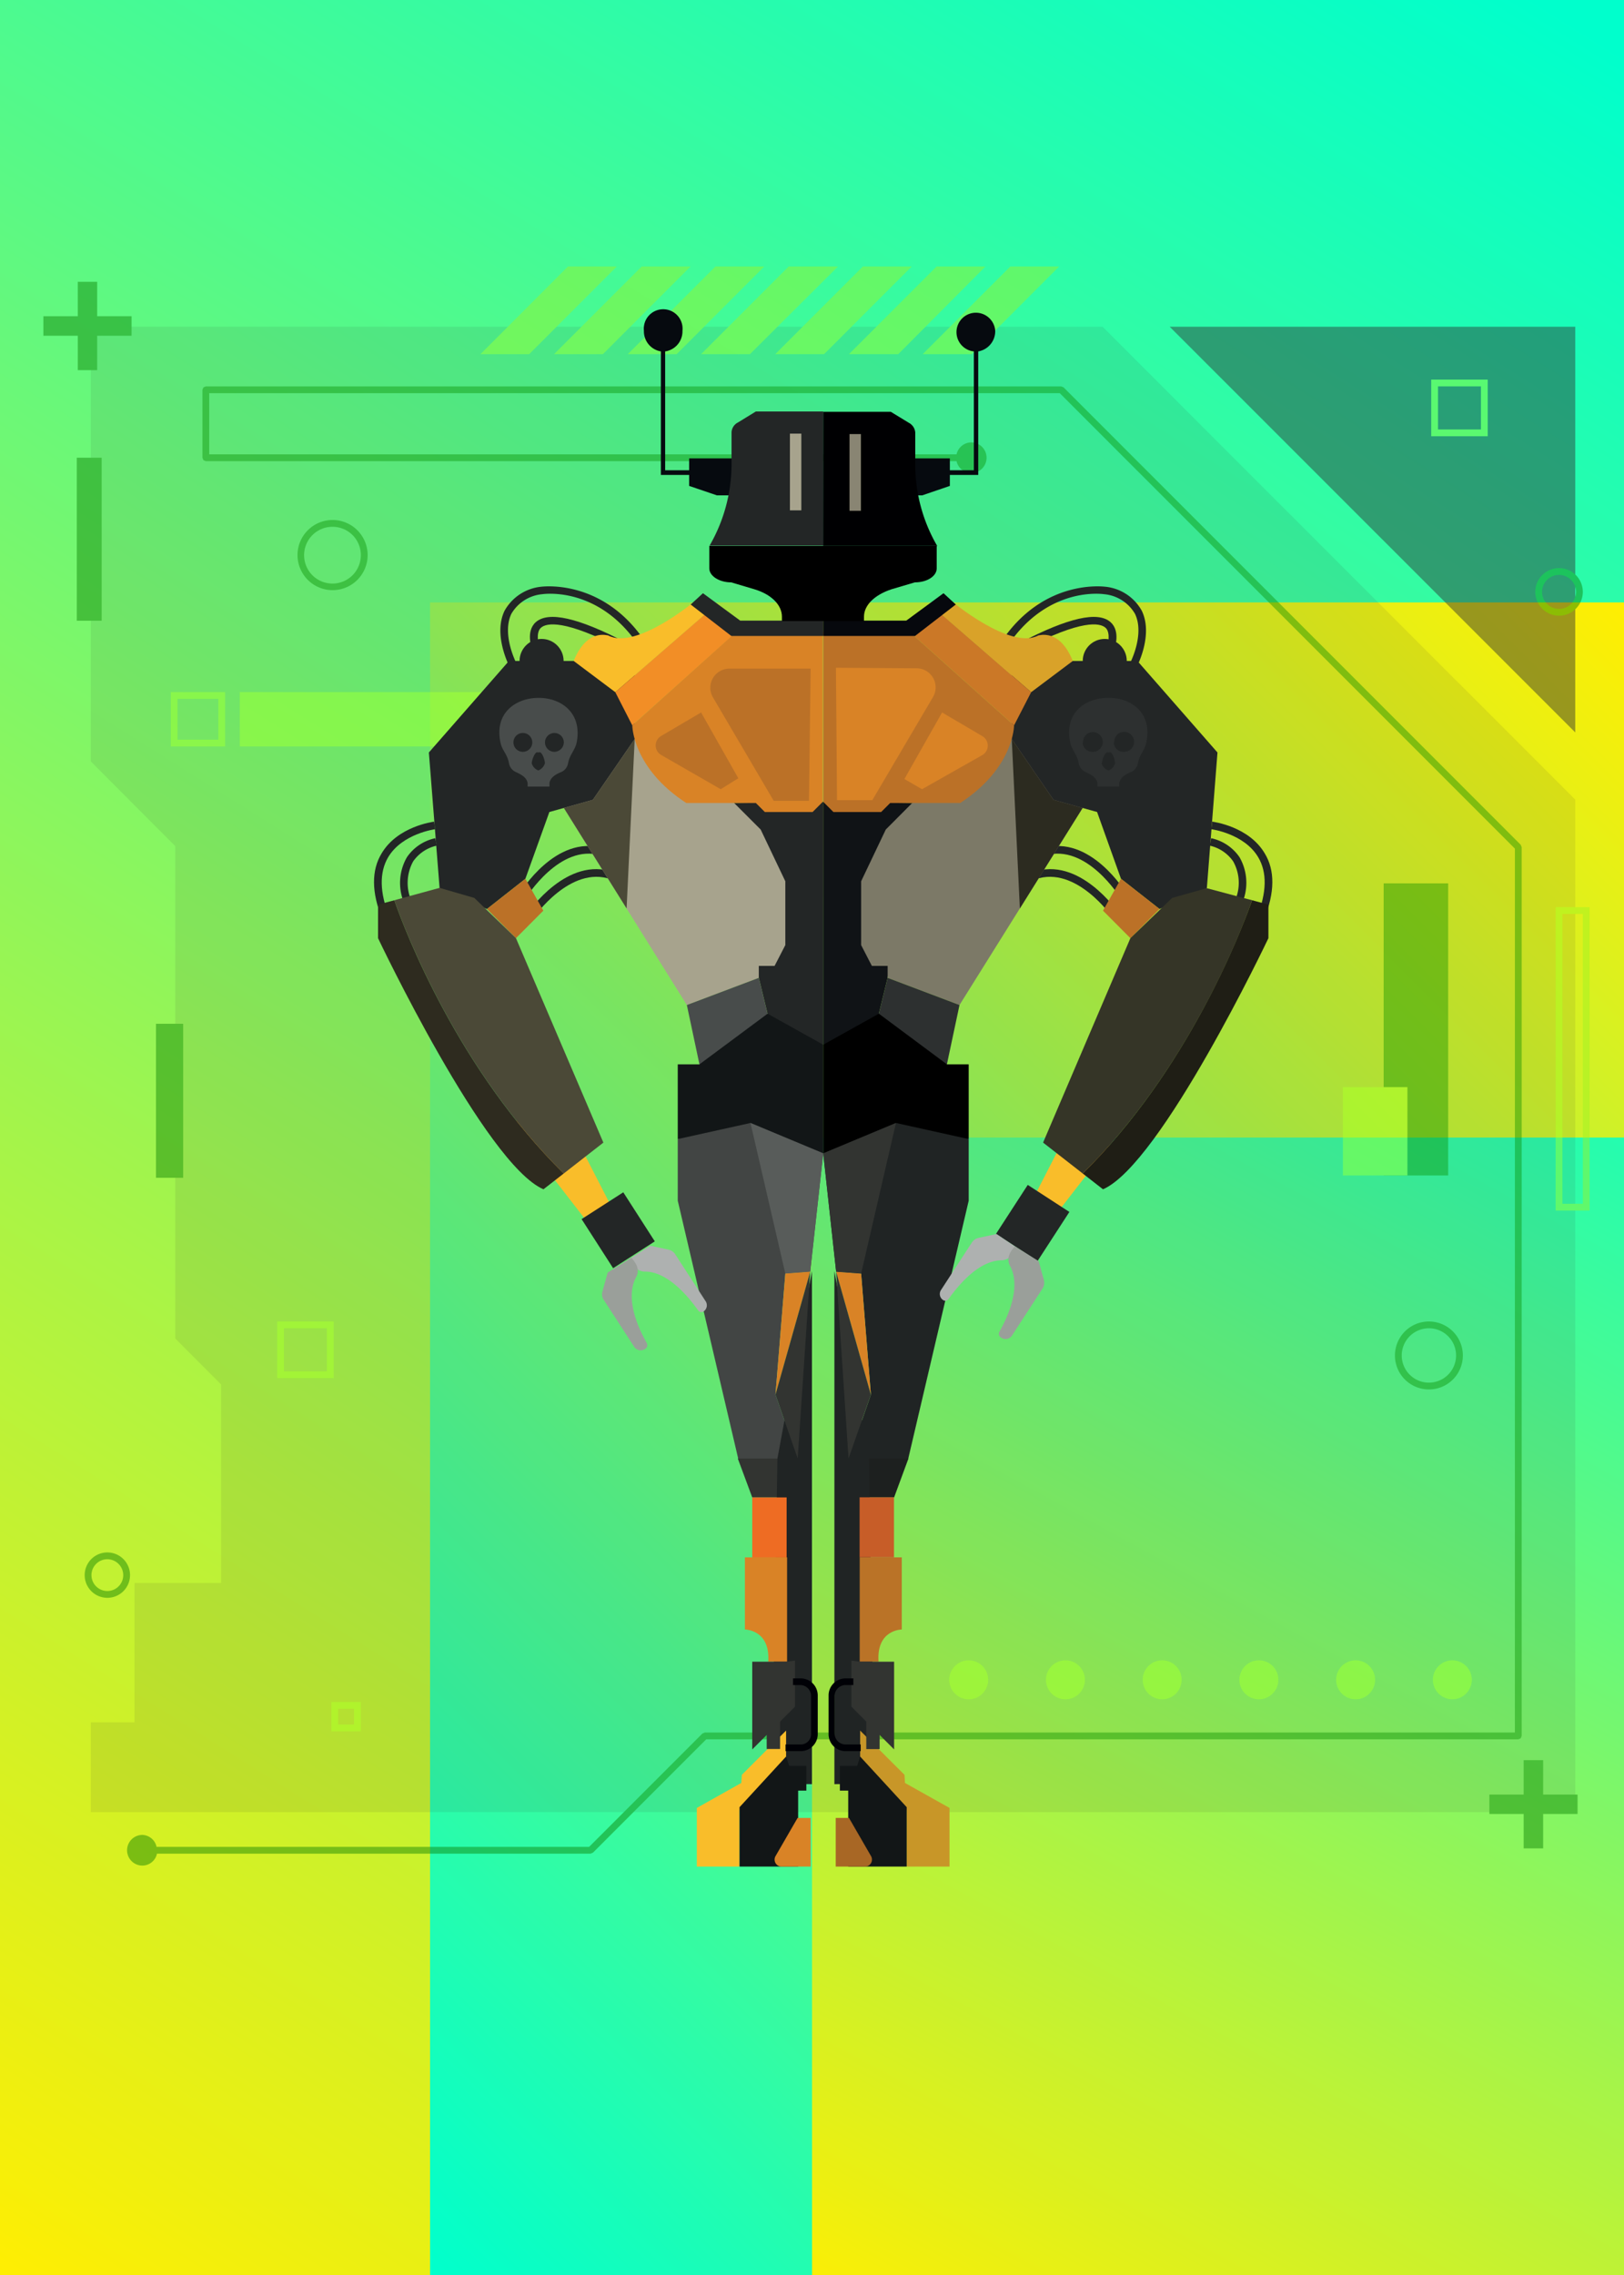 <svg xmlns="http://www.w3.org/2000/svg" xmlns:xlink="http://www.w3.org/1999/xlink" viewBox="0 0 148.25 207.55"><defs><linearGradient id="Degradado_sin_nombre_2" x1="139.68" y1="-0.46" x2="6.35" y2="211.54" gradientUnits="userSpaceOnUse"><stop offset="0" stop-color="#0fc"/><stop offset="1" stop-color="#ffee02"/></linearGradient><linearGradient id="Degradado_sin_nombre_2-2" x1="28.36" y1="196.65" x2="159.15" y2="65.86" xlink:href="#Degradado_sin_nombre_2"/><linearGradient id="Degradado_sin_nombre_2-3" x1="151.62" y1="81.54" x2="79.62" y2="213.54" xlink:href="#Degradado_sin_nombre_2"/></defs><title>Asset 163</title><g id="Layer_2" data-name="Layer 2"><g id="Layer_3" data-name="Layer 3"><rect width="148.25" height="207.55" style="fill:url(#Degradado_sin_nombre_2)"/><rect x="39.26" y="54.96" width="108.99" height="152.59" style="fill:url(#Degradado_sin_nombre_2-2)"/><rect x="74.13" y="103.78" width="74.13" height="103.78" style="fill:url(#Degradado_sin_nombre_2-3)"/><g style="opacity:0.45"><polygon points="8.29 29.81 8.29 69.47 16 77.19 16 122.11 20.18 126.3 20.18 144.42 12.28 144.42 12.28 157.13 8.29 157.13 8.29 165.32 143.8 165.32 143.8 72.95 100.65 29.81 8.29 29.81" style="fill:#2c2c30;opacity:0.2"/><polygon points="106.78 29.81 143.8 66.82 143.8 29.81 106.78 29.81" style="fill:#2c2c30"/><path d="M138.82,77.07,97.09,35.34l-.22-.09H18.79l-.22.09-.09.22v6.2l.09.22.22.09H87.32a1.39,1.39,0,0,0,1.34,1.09,1.4,1.4,0,1,0,0-2.8,1.39,1.39,0,0,0-1.34,1.09H19.1V35.87H96.74l41.55,41.55v80.64H64.34l-.22.09L53.78,168.49H14.29A1.37,1.37,0,0,0,13,167.4a1.4,1.4,0,1,0,0,2.8,1.37,1.37,0,0,0,1.33-1.09H53.91l.22-.09,10.34-10.34H138.6l.22-.09.09-.22V77.29Z" style="fill:#097f00"/><rect x="7.01" y="41.76" width="2.27" height="14.87" style="fill:#097f00"/><rect x="14.24" y="93.4" width="2.48" height="14.05" style="fill:#097f00"/><circle cx="88.43" cy="153.25" r="1.78" style="fill:#9bf424"/><circle cx="97.26" cy="153.25" r="1.78" style="fill:#9bf424"/><circle cx="106.09" cy="153.25" r="1.78" style="fill:#9bf424"/><circle cx="114.92" cy="153.25" r="1.78" style="fill:#9bf424"/><circle cx="123.75" cy="153.25" r="1.78" style="fill:#9bf424"/><circle cx="132.58" cy="153.25" r="1.78" style="fill:#9bf424"/><polygon points="144.8 110.13 144.8 109.82 142.63 109.82 142.63 83.38 144.49 83.38 144.49 110.13 144.8 110.13 144.8 109.82 144.8 110.13 145.11 110.13 145.11 82.76 142.01 82.76 142.01 110.44 145.11 110.44 145.11 110.13 144.8 110.13" style="fill:#9bf424"/><polygon points="32.63 157.64 32.63 157.33 30.87 157.33 30.87 155.89 32.32 155.89 32.32 157.64 32.63 157.64 32.63 157.33 32.63 157.64 32.94 157.64 32.94 155.27 30.25 155.27 30.25 157.95 32.94 157.95 32.94 157.64 32.63 157.64" style="fill:#9bf424"/><polygon points="30.15 125.42 30.15 125.11 25.92 125.11 25.92 121.18 29.84 121.18 29.84 125.42 30.15 125.42 30.15 125.11 30.15 125.42 30.46 125.42 30.46 120.56 25.3 120.56 25.3 125.73 30.46 125.73 30.46 125.42 30.15 125.42" style="fill:#9bf424"/><polygon points="20.23 67.79 20.23 67.48 16.21 67.48 16.21 63.76 19.93 63.76 19.93 67.79 20.23 67.79 20.23 67.48 20.23 67.79 20.55 67.79 20.55 63.14 15.59 63.14 15.59 68.1 20.55 68.1 20.55 67.79 20.23 67.79" style="fill:#9bf424"/><polygon points="135.5 39.49 135.5 39.18 131.27 39.18 131.27 35.25 135.19 35.25 135.19 39.49 135.5 39.49 135.5 39.18 135.5 39.49 135.81 39.49 135.81 34.63 130.65 34.63 130.65 39.8 135.81 39.8 135.81 39.49 135.5 39.49" style="fill:#9bf424"/><path d="M33.25,50.64h-.31a2.59,2.59,0,1,1-2.58-2.58,2.58,2.58,0,0,1,2.58,2.58h.62a3.2,3.2,0,1,0-3.2,3.2,3.2,3.2,0,0,0,3.2-3.2Z" style="fill:#097f00"/><path d="M133.23,123.66h-.31a2.48,2.48,0,1,1-2.48-2.48,2.48,2.48,0,0,1,2.48,2.48h.62a3.1,3.1,0,1,0-3.1,3.1,3.1,3.1,0,0,0,3.1-3.1Z" style="fill:#097f00"/><path d="M144.18,54h-.31a1.55,1.55,0,0,1-3.1,0,1.55,1.55,0,0,1,3.1,0h.62a2.17,2.17,0,1,0-2.17,2.17A2.17,2.17,0,0,0,144.49,54Z" style="fill:#097f00"/><path d="M11.56,143.7h-.31a1.45,1.45,0,1,1-1.45-1.45,1.46,1.46,0,0,1,1.45,1.45h.62a2.07,2.07,0,1,0-2.07,2.07,2.07,2.07,0,0,0,2.07-2.07Z" style="fill:#097f00"/><polygon points="144.01 163.72 140.87 163.72 140.87 160.58 139.09 160.58 139.09 163.72 135.96 163.72 135.96 165.49 139.09 165.49 139.09 168.63 140.87 168.63 140.87 165.49 144.01 165.49 144.01 163.72" style="fill:#097f00"/><polygon points="12.01 28.85 8.87 28.85 8.87 25.71 7.1 25.71 7.1 28.85 3.96 28.85 3.96 30.63 7.1 30.63 7.1 33.77 8.87 33.77 8.87 30.63 12.01 30.63 12.01 28.85" style="fill:#097f00"/><rect x="126.31" y="80.59" width="5.89" height="26.65" style="fill:#097f00"/><rect x="122.59" y="99.18" width="5.89" height="8.06" style="fill:#9bf424"/><rect x="21.89" y="63.14" width="28.3" height="4.96" style="fill:#9bf424"/><path d="M51.85,24.31h4.46l-8,8H43.86Zm17.92,0H65.31l-8,8h4.46Zm-6.73,0H58.58l-8,8h4.46Zm33.65,0H92.23l-8,8H88.7Zm-20.19,0H72l-8,8h4.46Zm13.46,0H85.5l-8,8H82Zm-6.73,0H78.77l-8,8h4.46Z" style="fill:#9bf424"/></g><path d="M90.85,30.17a1.77,1.77,0,1,0-1.95,1.89V42.9H86.17v.43H89.3V32.06A1.87,1.87,0,0,0,90.85,30.17Z" style="fill:#060a0f"/><polygon points="84.19 45.19 86.71 44.33 86.71 41.82 77.38 41.82 77.38 45.19 84.19 45.19" style="fill:#060a0f"/><path d="M58.78,30.17a1.77,1.77,0,1,1,3.52,0,1.85,1.85,0,0,1-1.58,1.89V42.9h2.73v.43H60.33V32.06A1.86,1.86,0,0,1,58.78,30.17Z" style="fill:#060a0f"/><polygon points="65.44 45.19 62.91 44.33 62.91 41.82 72.25 41.82 72.25 45.19 65.44 45.19" style="fill:#060a0f"/><path d="M100.65,99.43l2.11,1.37a1,1,0,0,1,.25,1.47l-6.46,8.32-2.15-1.4,4.81-9.37A1,1,0,0,1,100.65,99.43Z" style="fill:#f9bd2a"/><rect x="92" y="108.91" width="4.53" height="5.33" transform="translate(75.93 -33.34) rotate(32.98)" style="fill:#232626"/><path d="M49.63,100.47l-2.12,1.37a1,1,0,0,0-.24,1.46l6.45,8.32,2.16-1.4-4.81-9.36A1,1,0,0,0,49.63,100.47Z" style="fill:#f9bd2a"/><polygon points="75.15 73.15 75.15 89.61 75.15 95.31 70.53 94.39 69.27 89.21 66.44 73.26 75.15 73.15" style="fill:#232626"/><path d="M56.78,59.21c-5.25-2.73-6.89-2.39-7.4-1.94s-.19,1.67-.18,1.68l-.65.24c0-.07-.58-1.6.37-2.44,1.16-1,3.83-.41,8.18,1.85Z" style="fill:#232626"/><path d="M46.51,60.81c-.06-.12-1.5-2.92-.45-5.09a4.32,4.32,0,0,1,3.32-2.19c.06,0,5.57-.79,9.45,4.92l-.57.39c-3.63-5.34-8.56-4.66-8.77-4.63A3.64,3.64,0,0,0,46.68,56c-.89,1.87.43,4.44.44,4.47Z" style="fill:#232626"/><path d="M48,81.92l-.6-.36c.14-.22,3.35-5.45,7.64-4.18l-.19.66C51.09,76.93,48.06,81.87,48,81.92Z" style="fill:#232626"/><path d="M48.72,83.72l-.57-.39c.15-.22,3.64-5.26,7.86-3.76l-.24.65C52.06,78.91,48.75,83.67,48.72,83.72Z" style="fill:#232626"/><polygon points="51.47 73.71 62.7 91.69 69.27 89.21 69.27 88.12 70.71 88.12 71.69 86.22 71.69 80.4 69.44 75.68 66.99 73.23 59.4 65.63 51.47 73.71" style="fill:#a7a38d"/><polygon points="52.37 60.3 46.46 60.3 39.15 68.65 40.13 81.03 44.45 82.93 47.96 80.17 50.15 74.08 54.12 72.97 57.94 67.42 57.94 60.95 52.37 60.3" style="fill:#232626"/><path d="M52.37,60.3l3.8,2.85,8.55-7.42-1.21-.95s-5.44,4.57-8,3.19C55.48,58,53.58,57.28,52.37,60.3Z" style="fill:#f9bd2a"/><polygon points="56.17 63.15 57.72 66.18 67.57 57.37 64.72 55.73 56.17 63.15" style="fill:#f28e26"/><path d="M57.72,66.18s0,3.88,4.93,7.08H69l.82.82h4.36l.93-.93V57.63h-4.3l-3.28-.26Z" style="fill:#d98326"/><path d="M49.14,63.67h0c-2,0-4.07,1.34-3.44,4.13.15.67.61,1,.76,1.82a1.09,1.09,0,0,0,.6.8c.48.22,1,.48,1.1,1a1.87,1.87,0,0,1,0,.34h2s0-.26,0-.34c.11-.54.62-.8,1.11-1a1.08,1.08,0,0,0,.59-.8c.15-.77.6-1.15.77-1.82C53.21,65,51.16,63.64,49.14,63.67Zm-1.41,4.92a.86.86,0,1,1,0-1.72.86.86,0,1,1,0,1.72Zm1.41,1.7h0a1,1,0,0,1-.6-.65c0-.28.29-1.08.53-1l.07,0h0l.08,0c.23-.12.53.68.52,1A1,1,0,0,1,49.14,70.29Zm1.42-1.7a.86.86,0,1,1,.91-.86A.88.88,0,0,1,50.56,68.59Z" style="fill:#484c4b"/><polygon points="44.45 82.93 47.1 85.59 49.6 83.08 47.96 80.17 44.45 82.93" style="fill:#bb7127"/><path d="M34.9,83.85c-1-2.43-1-4.47-.06-6,1.45-2.45,4.66-2.87,4.79-2.89l.09.69,0-.35,0,.35s-3,.39-4.29,2.56c-.81,1.38-.78,3.21.11,5.43Z" style="fill:#232626"/><path d="M36.75,82a4.69,4.69,0,0,1,.4-3.8,4.17,4.17,0,0,1,2.59-1.73l.12.68-.06-.34.06.34a3.56,3.56,0,0,0-2.14,1.43,4.07,4.07,0,0,0-.3,3.25Z" style="fill:#232626"/><circle cx="49.44" cy="60.3" r="2.01" style="fill:#232626"/><polygon points="62.7 91.69 63.85 97.1 70.53 94.39 69.27 89.21 62.7 91.69" style="fill:#484c4b"/><polygon points="63.05 55.15 64.17 54.12 67.57 56.62 75.15 56.62 75.15 58.02 66.76 58.02 63.05 55.15" style="fill:#232626"/><polygon points="57.94 67.42 57.2 82.88 51.47 73.71 54.12 72.97 57.94 67.42" style="fill:#4b4937"/><polygon points="63.85 97.1 61.87 97.1 61.87 103.92 66.44 103.92 68 105.22 75.15 105.22 75.15 95.31 70.07 92.48 63.85 97.1" style="fill:#121617"/><polygon points="61.87 103.92 61.87 109.54 67.4 133.12 72.84 133.12 70.79 127.24 71.69 116.19 73.96 116.02 75.15 105.22 68.51 102.45 61.87 103.92" style="fill:#424544"/><path d="M36,82.13l-1.49.4v3.06s9.78,20.61,15.1,22.91l1.85-1.44C41.9,97.66,37,85.06,36,82.13Z" style="fill:#2e2b1f"/><path d="M47.1,85.59l-3.8-3.67L40.13,81,36,82.13c1,2.93,5.91,15.53,15.46,24.93l3.62-2.82Z" style="fill:#4b4937"/><polygon points="75.15 73.15 75.15 89.61 75.15 95.31 79.76 94.39 81.03 89.21 83.86 73.26 75.15 73.15" style="fill:#101316"/><path d="M93.51,59.21c5.26-2.73,6.9-2.39,7.41-1.94s.18,1.67.18,1.68l.65.24c0-.07.57-1.6-.38-2.44-1.15-1-3.83-.41-8.18,1.85Z" style="fill:#232626"/><path d="M103.78,60.81c.07-.12,1.5-2.92.45-5.09a4.29,4.29,0,0,0-3.31-2.19c-.07,0-5.57-.79-9.45,4.92l.57.39c3.62-5.34,8.55-4.66,8.76-4.63A3.64,3.64,0,0,1,103.61,56c.9,1.87-.42,4.44-.44,4.47Z" style="fill:#232626"/><path d="M102.27,81.92l.59-.36c-.13-.22-3.35-5.45-7.64-4.18l.2.66C99.2,76.93,102.24,81.87,102.27,81.92Z" style="fill:#232626"/><path d="M101.57,83.72l.57-.39c-.14-.22-3.64-5.26-7.85-3.76l.23.65C98.24,78.91,101.54,83.67,101.57,83.72Z" style="fill:#232626"/><polygon points="98.83 73.71 87.59 91.69 81.03 89.21 81.03 88.12 79.59 88.12 78.61 86.22 78.61 80.4 80.86 75.68 83.3 73.23 90.9 65.63 98.83 73.71" style="fill:#7c7967"/><polygon points="97.93 60.3 103.83 60.3 111.14 68.65 110.17 81.03 105.85 82.93 102.33 80.17 100.15 74.08 96.17 72.97 92.36 67.42 92.36 60.95 97.93 60.3" style="fill:#232626"/><path d="M97.93,60.3l-3.8,2.85-8.55-7.42,1.21-.95s5.44,4.57,8,3.19C94.82,58,96.72,57.28,97.93,60.3Z" style="fill:#d9a229"/><polygon points="94.13 63.15 92.57 66.18 82.73 57.37 85.58 55.73 94.13 63.15" style="fill:#cb7827"/><path d="M92.57,66.18s0,3.88-4.92,7.08H81.26l-.82.82H76.08l-.93-.93V57.63h4.29l3.29-.26Z" style="fill:#bb7127"/><path d="M97.71,67.8c.16.67.61,1,.76,1.82a1.09,1.09,0,0,0,.6.8c.48.22,1,.48,1.11,1v.34h2a1.87,1.87,0,0,1,0-.34c.11-.54.62-.8,1.1-1a1.11,1.11,0,0,0,.6-.8c.14-.77.6-1.15.75-1.82.63-2.79-1.42-4.16-3.43-4.13h0C99.13,63.64,97.09,65,97.71,67.8Zm4-.07a.91.91,0,1,1,.9.86A.88.88,0,0,1,101.67,67.73Zm-1.12,1.91c0-.28.29-1.08.53-1l.08,0h0l.07,0c.23-.12.54.68.52,1a1,1,0,0,1-.59.65h0A1,1,0,0,1,100.55,69.64Zm-1.72-1.91a.9.9,0,1,1,.9.86A.88.88,0,0,1,98.83,67.73Z" style="fill:#2d3030"/><polygon points="105.85 82.93 103.19 85.59 100.69 83.08 102.33 80.17 105.85 82.93" style="fill:#bb7127"/><path d="M115.39,83.85c1-2.43,1-4.47.06-6-1.45-2.45-4.65-2.87-4.79-2.89l-.08.69,0-.35,0,.35s3,.39,4.28,2.56c.82,1.38.78,3.21-.11,5.43Z" style="fill:#232626"/><path d="M113.54,82a4.69,4.69,0,0,0-.39-3.8,4.19,4.19,0,0,0-2.59-1.73l-.12.68.06-.34-.06.34a3.55,3.55,0,0,1,2.13,1.43,4,4,0,0,1,.3,3.25Z" style="fill:#232626"/><circle cx="100.85" cy="60.3" r="2.01" style="fill:#232626"/><polygon points="87.59 91.69 86.44 97.1 79.76 94.39 81.03 89.21 87.59 91.69" style="fill:#2d3030"/><polygon points="87.25 55.15 86.13 54.12 82.73 56.62 75.15 56.62 75.15 58.02 83.53 58.02 87.25 55.15" style="fill:#06080d"/><polygon points="92.36 67.42 93.1 82.88 98.83 73.71 96.17 72.97 92.36 67.42" style="fill:#2c2b20"/><polygon points="86.44 97.1 88.43 97.1 88.43 103.92 83.86 103.92 82.3 105.22 75.15 105.22 75.15 95.31 80.23 92.48 86.44 97.1"/><polygon points="88.43 103.92 88.43 109.54 82.9 133.12 77.46 133.12 79.5 127.24 78.61 116.19 76.33 116.02 75.15 105.22 81.79 102.45 88.43 103.92" style="fill:#202424"/><path d="M114.3,82.13l1.49.4v3.06S106,106.2,100.69,108.5l-1.85-1.44C108.4,97.66,113.26,85.06,114.3,82.13Z" style="fill:#1f1e15"/><path d="M103.19,85.59,107,81.92l3.16-.89,4.14,1.1c-1,2.93-5.9,15.53-15.46,24.93l-3.62-2.82Z" style="fill:#353527"/><polygon points="71.69 116.19 68.51 102.45 75.15 105.22 73.96 116.02 71.69 116.19" style="fill:#585c5a"/><polygon points="73.96 116.02 70.79 127.24 71.69 116.19 73.96 116.02" style="fill:#d98326"/><polygon points="76.33 116.02 79.5 127.24 78.61 116.19 76.33 116.02" style="fill:#d98326"/><polygon points="78.61 116.19 81.79 102.45 75.15 105.22 76.33 116.02 78.61 116.19" style="fill:#323431"/><polygon points="67.35 133.06 68.67 136.61 71.81 136.61 72.82 133.06 67.35 133.06" style="fill:#323431"/><polygon points="74.12 115.96 74.12 162.77 70.45 162.74 70.97 133.06 74.12 115.96" style="fill:#202424"/><rect x="68.67" y="136.61" width="3.14" height="5.47" style="fill:#ee6c23"/><path d="M68.67,142.08H68v6.58s2.33,0,2.13,2.94h1.72v-9.52Z" style="fill:#d98326"/><polygon points="71.81 151.6 68.67 151.6 68.67 159.6 72.57 155.7 72.57 151.5 71.81 151.6" style="fill:#323431"/><polygon points="67.72 161.92 67.67 162.66 67.51 162.75 63.61 164.94 63.61 170.29 67.51 170.29 67.51 165.15 71.76 160.9 71.76 157.88 67.72 161.92" style="fill:#f9bd2a"/><polygon points="72.04 161.1 73.61 161.1 73.61 163.36 72.86 163.36 72.86 170.29 67.51 170.29 67.51 164.87 71.76 160.25 72.04 161.1" style="fill:#121617"/><path d="M73.1,159.76H71.71v-.61H73.1a.94.94,0,0,0,.94-1v-3.47a1,1,0,0,0-.94-.95h-.71v-.61h.71a1.56,1.56,0,0,1,1.55,1.56v3.47A1.56,1.56,0,0,1,73.1,159.76Z" style="fill:#000106"/><rect x="69.99" y="156.39" width="1.22" height="3.17" style="fill:#323431"/><polygon points="73.96 116.02 72.82 133.06 70.79 127.24 73.96 116.02" style="fill:#323431"/><polygon points="82.93 133.06 81.62 136.61 78.47 136.61 77.46 133.06 82.93 133.06" style="fill:#1d201f"/><polygon points="76.17 115.96 76.17 162.77 79.83 162.74 79.32 133.06 76.17 115.96" style="fill:#202424"/><rect x="78.48" y="136.61" width="3.14" height="5.47" transform="translate(160.09 278.68) rotate(180)" style="fill:#c75d28"/><path d="M81.62,142.08h.7v6.58s-2.33,0-2.12,2.94H78.48v-9.52Z" style="fill:#ba7327"/><polygon points="78.47 151.6 81.62 151.6 81.62 159.6 77.72 155.7 77.72 151.5 78.47 151.6" style="fill:#323431"/><polygon points="82.57 161.92 82.61 162.66 82.77 162.75 86.68 164.94 86.68 170.29 82.77 170.29 82.77 165.15 78.52 160.9 78.52 157.88 82.57 161.92" style="fill:#c89628"/><polygon points="78.25 161.1 76.67 161.1 76.67 163.36 77.43 163.36 77.43 170.29 82.77 170.29 82.77 164.87 78.52 160.25 78.25 161.1" style="fill:#121617"/><path d="M77.19,159.76h1.38v-.61H77.19a1,1,0,0,1-1-1v-3.47a1,1,0,0,1,1-.95h.71v-.61h-.71a1.55,1.55,0,0,0-1.55,1.56v3.47A1.55,1.55,0,0,0,77.19,159.76Z" style="fill:#000106"/><rect x="79.08" y="156.39" width="1.22" height="3.17" transform="translate(159.38 315.96) rotate(180)" style="fill:#323431"/><polygon points="76.33 116.02 77.46 133.06 79.5 127.24 76.33 116.02" style="fill:#323431"/><path d="M70.81,169.31l2-3.46H74l0,4.44-2.71,0A.64.64,0,0,1,70.81,169.31Z" style="fill:#d98326"/><path d="M79.5,169.31l-2-3.46H76.29l0,4.44,2.71,0A.64.64,0,0,0,79.5,169.31Z" style="fill:#a86725"/><path d="M85.16,63.61,79.63,73H76.41l-.1-12.08,7.37.05A1.74,1.74,0,0,1,85.16,63.61Z" style="fill:#d98326"/><path d="M65.1,63.65l5.53,9.41h3.22L74,61,66.58,61A1.74,1.74,0,0,0,65.1,63.65Z" style="fill:#bb7127"/><path d="M60.33,68.86,65.79,72,67.4,71,64,65l-3.66,2.15A1,1,0,0,0,60.33,68.86Z" style="fill:#bb7127"/><path d="M89.63,68.91,84.17,72l-1.61-.93L86,65l3.66,2.15A1,1,0,0,1,89.63,68.91Z" style="fill:#d98326"/><path d="M75.15,37.54H69l-1.63,1a1.07,1.07,0,0,0-.59.89v3a14.88,14.88,0,0,1-2,7.34h10.4Z" style="fill:#232626"/><path d="M85.55,49.8H64.75l0,.05v2c0,.71.92,1.28,2,1.28l2.12.63c1.54.46,2.51,1.43,2.51,2.5v.4h7.49v-.4c0-1.07,1-2,2.51-2.5l2.13-.63c1.13,0,2-.57,2-1.28v-2h0Z"/><path d="M85.55,49.8a14.78,14.78,0,0,1-2-7.34v-3a1.09,1.09,0,0,0-.59-.89l-1.64-1H75.15V49.8Z" style="fill:#000002"/><rect x="72.11" y="39.56" width="1.04" height="7" style="fill:#a7a38d"/><rect x="77.55" y="39.6" width="1.04" height="7" style="fill:#898573"/><rect x="53.74" y="109.95" width="4.53" height="5.33" transform="matrix(-0.84, 0.54, -0.54, -0.84, 164.29, 176.59)" style="fill:#232626"/><path d="M57.49,114.83a3.29,3.29,0,0,0,.36.63,1.24,1.24,0,0,0,1.06.55c.85,0,2.59.42,4.83,3.55a.36.36,0,0,0,.48.09h0a.68.68,0,0,0,.2-.93l-2.8-4.32A1,1,0,0,0,61,114l-1.63-.35Z" style="fill:#aeb1b0"/><path d="M57.63,114.74a3.11,3.11,0,0,1,.42.58,1.2,1.2,0,0,1,0,1.23c-.44.82-.87,2.67,1,6a.38.38,0,0,1-.14.5h0a.72.72,0,0,1-1-.15l-2.8-4.32a.9.9,0,0,1-.11-.77l.47-1.71Z" style="fill:#9a9f9a"/><path d="M92.79,113.8a4,4,0,0,1-.37.62,1.24,1.24,0,0,1-1,.56c-.86,0-2.6.42-4.84,3.54a.36.36,0,0,1-.48.09h0a.66.66,0,0,1-.2-.92l2.81-4.32a1,1,0,0,1,.63-.44l1.63-.35Z" style="fill:#aeb1b0"/><path d="M92.65,113.7a3.2,3.2,0,0,0-.43.59,1.23,1.23,0,0,0,0,1.23c.44.82.87,2.67-1,6a.39.39,0,0,0,.15.5h0a.71.71,0,0,0,1-.16l2.81-4.32a1,1,0,0,0,.11-.77l-.47-1.71Z" style="fill:#9a9f9a"/></g></g></svg>